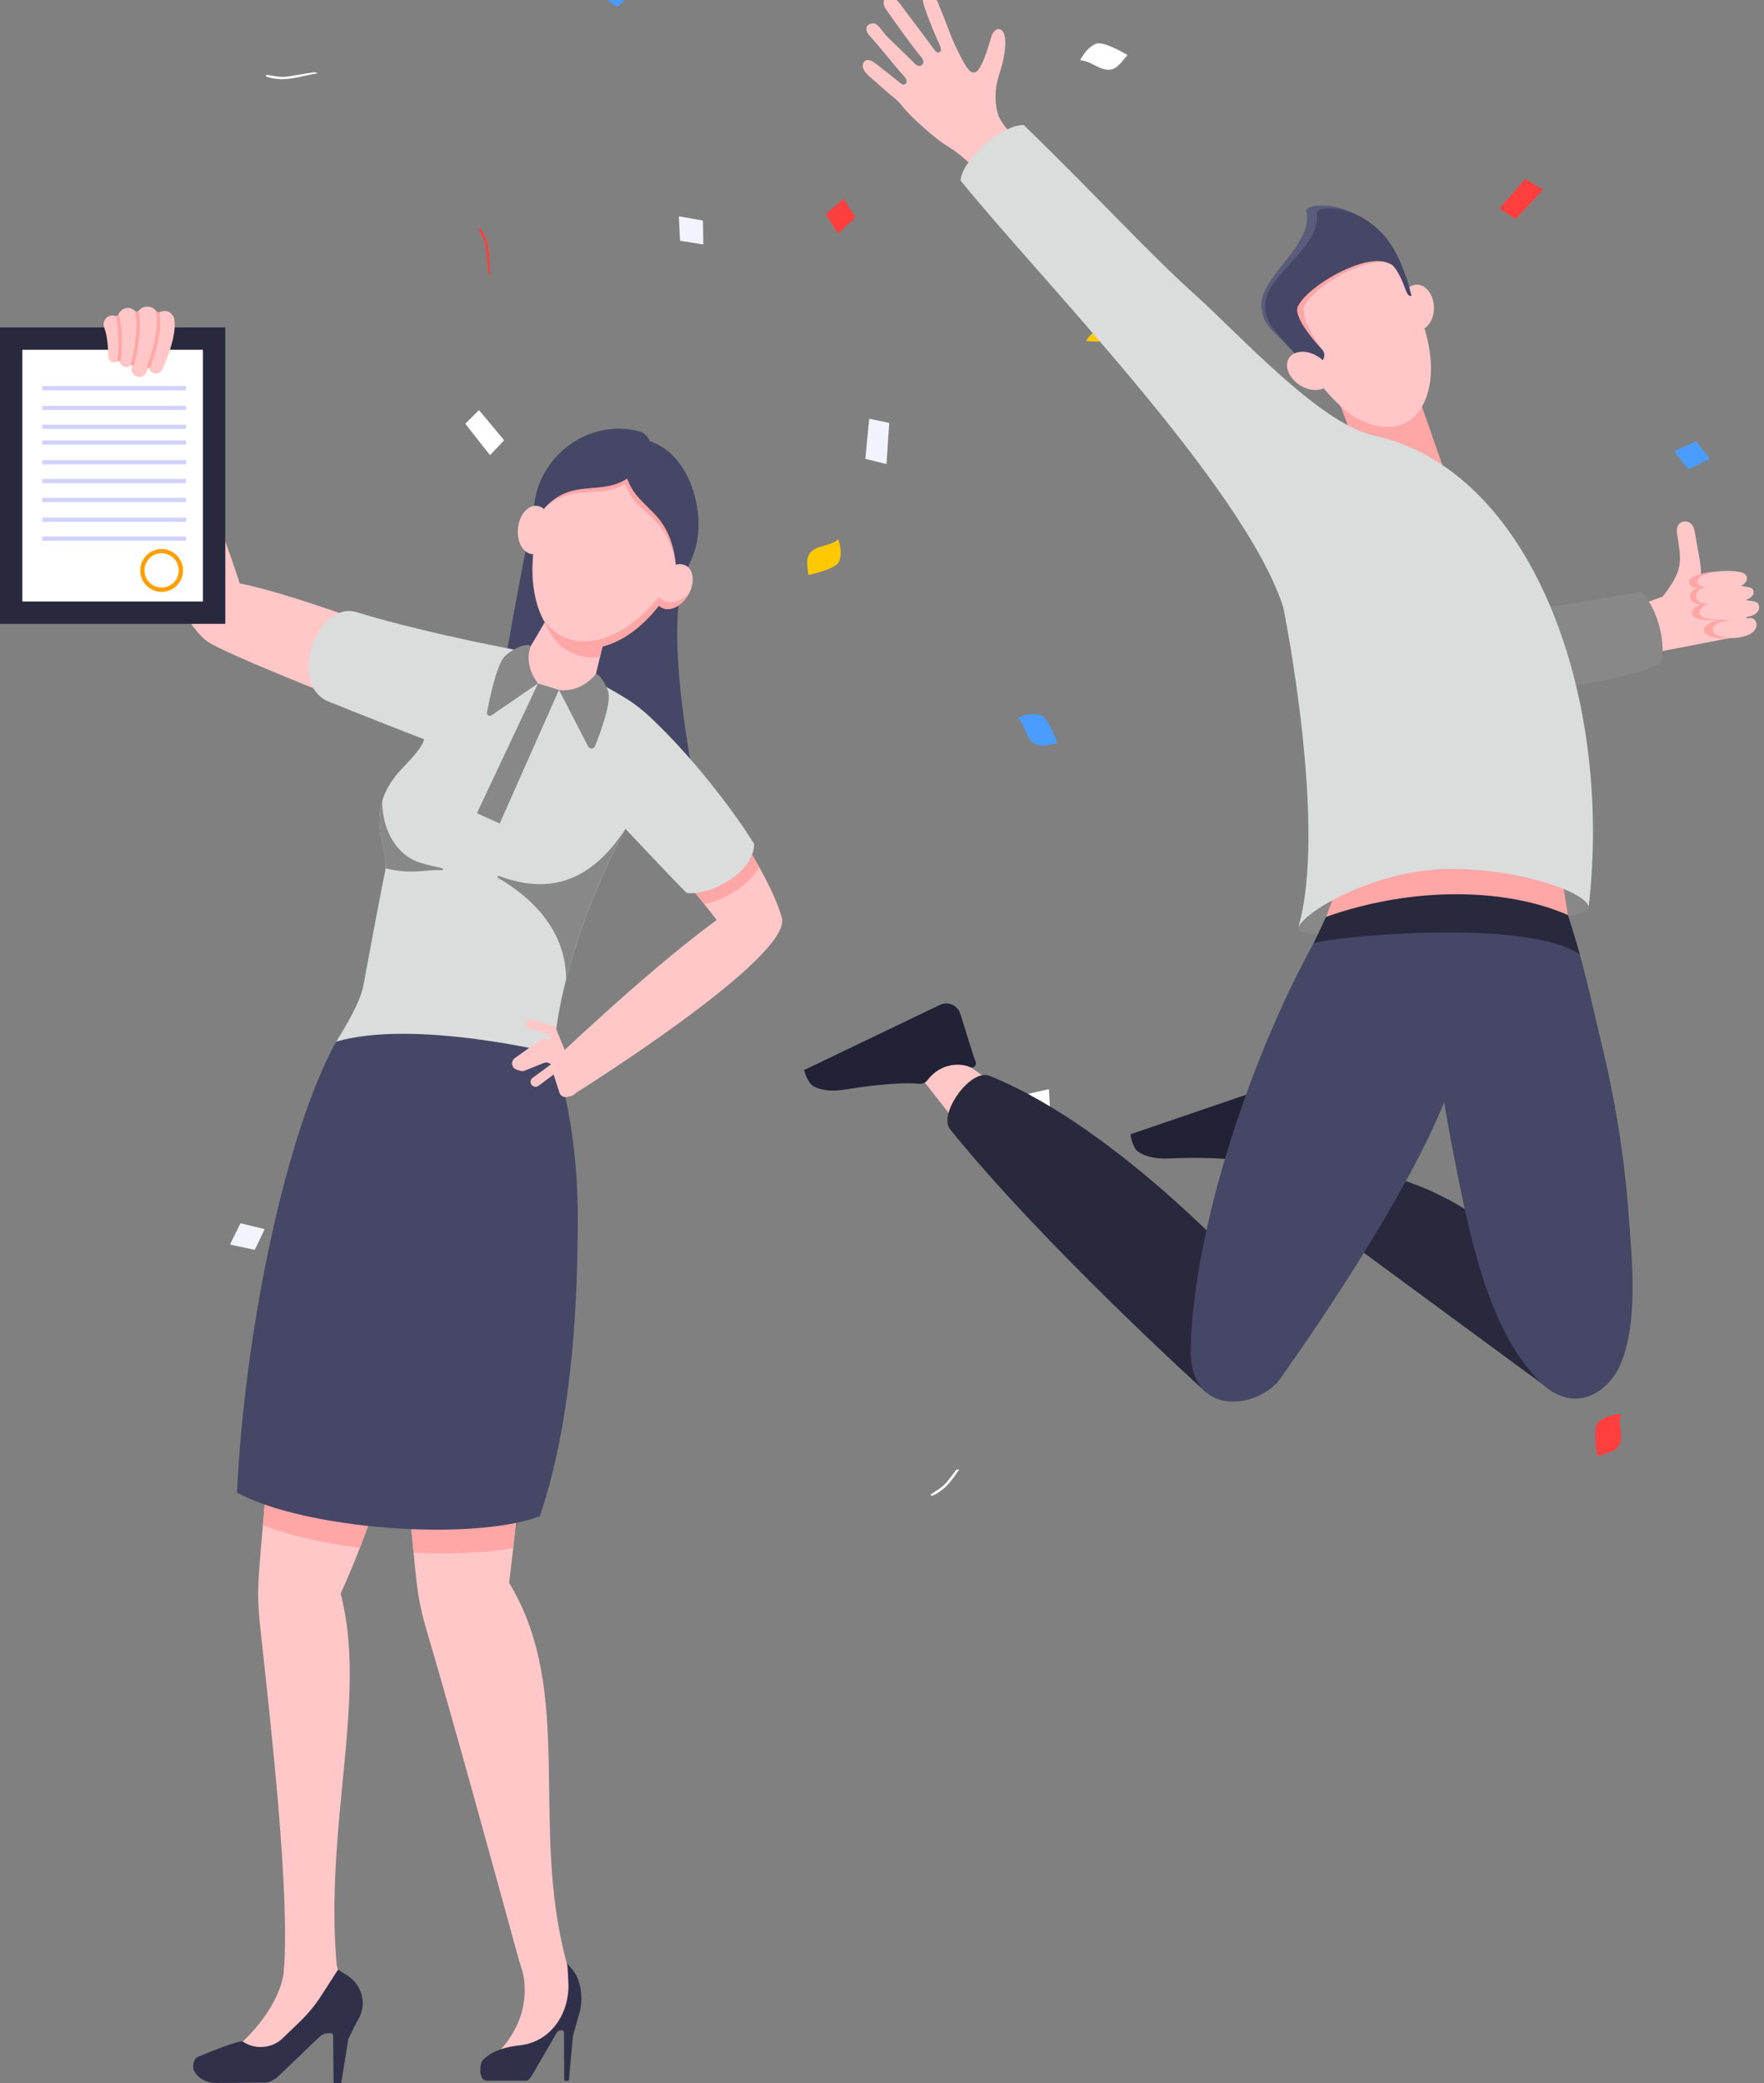 <?xml version="1.0" encoding="UTF-8"?>
<svg id="_圖層_1" data-name="圖層_1" xmlns="http://www.w3.org/2000/svg" xmlns:xlink="http://www.w3.org/1999/xlink" version="1.1" viewBox="0 0 363.14 428.67">
  <rect x="0" y="0" width="363.14" height="428.67" fill="#808080" stroke="none"/>
  <!-- Generator: Adobe Illustrator 29.6.1, SVG Export Plug-In . SVG Version: 2.1.1 Build 9)  -->
  <defs>
    <style>
      .st0 {
        fill: none;
      }

      .st1 {
        fill: #4a9dff;
      }

      .st3 {
        fill: #fec901;
      }

      .st4 {
        fill: #dbdcdc;
      }

      .st5 {
        fill: #ff3e3e;
      }

      .st6 {
        fill: #ff9f00;
      }

      .st7 {
        fill: #fff;
      }

      .st8 {
        fill: #212236;
      }

      .st9 {
        fill: #ffa6a6;
      }

      .st10 {
        fill: #464666;
      }

      .st11 {
        fill: #5b5b7c;
      }

      .st13 {
        fill: #ffc7c7;
      }

      .st14 {
        fill: #d2d2ff;
      }

      .st15 {
        fill: #29293d;
      }

      .st16 {
        fill: #30304a;
      }

      .st17 {
        fill: #f3f3ff;
      }

      .st18 {
        fill: #888;
      }
    </style>
    <linearGradient id="_未命名漸層_4" data-name="未命名漸層 4" x1="416.56" y1="84.14" x2="-484.97" y2="84.14" gradientUnits="userSpaceOnUse">
      <stop offset=".21" stop-color="#dbdcdc"/>
      <stop offset=".48" stop-color="#eeeeef"/>
      <stop offset=".49" stop-color="#ede8e4"/>
      <stop offset=".59" stop-color="#edb890"/>
      <stop offset=".68" stop-color="#ed9552"/>
      <stop offset=".74" stop-color="#ed802c"/>
      <stop offset=".77" stop-color="#ed781e"/>
    </linearGradient>
  </defs>
  <rect class="st0" x="-124.74" y="-63.3" width="1215.82" height="1267.05"/>
  <g>
    <g>
      <g>
        <g>
          <g>
            <g>
              <g>
                <path class="st7" d="M222.52,12.41c-.09,0-.14-.1-.1-.18.83-1.35,1.62-2.51,3.15-3.21,1.43-.65,5.64,1.77,6.42,2.23.06.04.08.12.03.18-.99,1.09-1.96,2.76-3.53,2.91-2.12.2-3.81-1.76-5.96-1.92Z"/>
                <path class="st7" d="M95.85,87.13l2.65-2.64c.05-.05.14-.05.19,0l5.02,6.03s.04.11,0,.15l-2.73,2.9c-.05.06-.14.05-.19,0l-4.95-6.3s-.03-.11,0-.16Z"/>
                <path class="st5" d="M100.8,56.58c-.08-.18-.15-.36-.23-.54,0-.02-.01-.04-.02-.06l-.48-4.65c-.09-.83-.3-1.64-.62-2.29,0,0-.66-1.36-.83-1.72-.02-.05-.03-.13,0-.17.35-.69,1.43,1.9,1.66,2.71.56,2.03.43,4.45.67,6.61.02.18-.08.25-.14.1Z"/>
                <path class="st1" d="M127.17,1.37l2.81-2.71c.05-.05.05-.14-.01-.19l-6.6-4.96c-.05-.04-.12-.03-.17,0l-3.09,2.79c-.06.05-.05.14.01.19l6.88,4.88c.05.04.12.03.17-.01Z"/>
              </g>
              <path class="st5" d="M333.66,291.11c.03-.09-.05-.17-.14-.16-1.68.25-3.15.54-4.44,1.69-1.2,1.08-.41,5.95-.25,6.85.01.08.09.12.17.1,1.48-.5,3.52-.76,4.28-2.17,1.02-1.9-.29-4.24.38-6.31Z"/>
            </g>
            <g>
              <g>
                <path class="st3" d="M149.44,196.6c0-.11-.15-.15-.22-.07-.67.84-1.84,2.91-3.77,3.54-2.01.66-2.77,1.9-3.17,2.44-.06.08,0,.18.1.19l1.75.08c3.03.13,5.52-2.28,5.37-5.2l-.05-.98Z"/>
                <path class="st5" d="M-3.35,100.21l4.7.82c.06.01.1.06.11.12l.08,4.69c0,.08-.07.14-.15.12l-4.54-.73c-.06,0-.1-.06-.11-.12l-.24-4.79c0-.08.07-.14.15-.13Z"/>
              </g>
              <path class="st7" d="M211.13,229.98l-.18-4.6c0-.06.04-.11.1-.13l4.73-1.09c.08-.02.15.04.16.11l.24,4.44c0,.06-.04.11-.09.13l-4.8,1.26c-.08.02-.16-.04-.16-.12Z"/>
              <path class="st1" d="M82.72,199.93l2.18-3.88s.02-.11-.03-.15l-3.59-2.88c-.06-.05-.15-.03-.19.03l-2.17,3.71s-.02.11.03.15l3.57,3.05c.06.05.15.04.19-.03Z"/>
            </g>
          </g>
          <g>
            <g>
              <g>
                <path class="st7" d="M193.41,306.35s-1.34.88-1.69,1.11c-.05.03-.1.1-.1.15-.07.8,2.33-.96,2.98-1.58,1.07-1.01,1.97-2.33,2.86-3.63h-.54l-1.7,2.21c-.54.7-1.18,1.31-1.82,1.73Z"/>
                <g>
                  <path class="st3" d="M172.45,111.09c.07-.06.18-.02.2.06.39,1.52.67,2.89.08,4.42-.55,1.43-5.31,2.54-6.2,2.74-.07.02-.15-.04-.15-.11-.08-1.45-.6-3.29.42-4.46,1.37-1.57,4-1.31,5.66-2.65Z"/>
                  <path class="st5" d="M172.41,47.96l-2.34-3.8s-.02-.11.02-.15l3.47-3.01c.06-.05.15-.04.19.03l2.31,3.63s.02.11-.02.15l-3.44,3.18c-.06.05-.15.04-.19-.03Z"/>
                  <path class="st1" d="M209.59,147.8c-.07-.06-.04-.17.05-.2,1.54-.51,2.92-.9,4.55-.48,1.52.39,3.11,4.87,3.4,5.71.02.07-.02.14-.1.15-1.49.21-3.34.88-4.64,0-1.75-1.17-1.72-3.72-3.25-5.19Z"/>
                </g>
              </g>
              <g>
                <g>
                  <path class="st3" d="M230.8,64.1c0-.11-.15-.15-.22-.07-.67.84-1.84,2.91-3.77,3.54-2.01.66-2.77,1.9-3.17,2.44-.06.08,0,.18.1.19l1.75.08c3.03.13,5.52-2.28,5.37-5.2l-.05-.98Z"/>
                  <path class="st17" d="M47.4,255.98l2.06-4.16c.03-.05.09-.08.15-.07l4.72,1.15c.08.02.12.1.09.17l-1.92,4.04c-.03.05-.09.08-.14.07l-4.85-1.03c-.08-.02-.12-.1-.09-.17Z"/>
                </g>
                <path class="st1" d="M344.71,92.98l2.81,3.49s.1.06.15.03l4.18-2.01c.07-.03.09-.12.04-.18l-2.65-3.41s-.1-.06-.15-.04l-4.33,1.92c-.07.03-.09.12-.05.18Z"/>
              </g>
            </g>
            <path class="st5" d="M311.95,45.02l-3.18-2.02c-.06-.04-.07-.12-.03-.18l5.19-5.9s.11-.06.16-.02l3.47,2.04c.07.04.08.13.03.18l-5.48,5.87s-.11.05-.16.02Z"/>
          </g>
        </g>
        <path class="st7" d="M65.25,14.95c-.21-.02-.42-.05-.63-.07-.02,0-.05,0-.07,0l-4.97.82c-.89.15-1.79.16-2.56.03,0,0-1.6-.26-2.02-.33-.06,0-.14,0-.18.04-.62.53,2.37.86,3.28.86,2.27-.01,4.76-.81,7.07-1.18.19-.03.24-.15.07-.17Z"/>
      </g>
      <g>
        <path class="st17" d="M182.96,87.01l-3.88-.82c-.08-.02-.15.04-.16.11l-.77,8.03c0,.06.04.12.1.13l4.1,1c.08.02.16-.03.16-.11l.54-8.22c0-.06-.04-.12-.1-.13Z"/>
        <path class="st17" d="M139.9,44.54l4.7.82c.06.01.1.06.11.12l.08,4.69c0,.08-.07.14-.15.12l-4.54-.73c-.06,0-.1-.06-.11-.12l-.24-4.79c0-.08.07-.14.15-.13Z"/>
      </g>
    </g>
    <g>
      <path class="st13" d="M205.83,14.86c-.8,2.39-1.15,4.94-.68,7.41.13.71.31,1.36.53,1.83.62,1.34,1.57,2.39,2.49,3.52.93,1.12,1.85,2.24,2.82,3.32.5.56,6.23,6.44,6.28,6.38-1.97,2.42-4.81,6.05-7.36,7.87-.07.05-6.9-8.08-7.57-8.8-2.31-2.51-4.71-4.78-7.65-6.53-1.91-1.14-7.44-5.98-8.85-7.91-.77-1.05-1.7-1.75-2.69-2.57-1.17-.97-3-2.68-4.16-3.64-.48-.4-.97-.94-1.23-1.5-.26-.57-.2-1.33.3-1.7.71-.53,1.71.15,2.41.7,1.82,1.42,3.13,2.42,4.91,3.89.27.22.64.4.97.17.15-.1.24-.27.27-.44.07-.4-.15-.77-.41-1.05-2.09-2.3-4.93-5.98-7.03-8.27-.49-.54-1.01-1.23-.78-1.92.22-.66,1.07-.93,1.75-.74.67.18,1.9,2.09,2.4,2.58,1.18,1.14,2.35,2.29,3.53,3.43.57.56,1.15,1.12,1.72,1.67.42.4.86,1.06,1.51,1.01.33-.03.63-.26.73-.58.15-.44-.09-.85-.36-1.18-2.23-2.7-5.05-6.75-7.09-9.6-.47-.65-.95-1.49-.56-2.19.34-.62,1.24-.74,1.88-.45.65.29,1.1.88,1.53,1.45,2.07,2.75,4.99,6.59,7.02,9.37.1.13.22.25.37.33.56.29.89-.14.87-.53-.02-.6-.45-1.38-.69-1.92-.34-.75-.67-1.5-.98-2.26-.63-1.52-1.21-3.06-1.73-4.62-.29-.86-.63-1.99.1-2.51.52-.37,1.29-.2,1.78.23.48.43.74,1.04.99,1.64.86,2.09,1.69,4.19,2.48,6.3.53,1.4,1.16,2.75,1.85,4.08.59,1.14,1.16,2.39,2.02,3.34.63.69,1.39.57,1.91-.15,1.25-1.71,2.05-4.88,2.69-6.9.24-.75.9-1.51,1.47-1.45,2.27.25,1.23,5.99.25,8.91Z"/>
      <g>
        <g>
          <path class="st18" d="M327.04,186.65c.26,2.83-15.1,2.33-30.23,3.72-15.14,1.39-29.86,3.26-29.53.44.22-1.84,15.91-14.19,31.05-15.57,15.14-1.39,28.46,8.59,28.72,11.42Z"/>
          <g>
            <path class="st8" d="M234.35,237.05c2.07,1.3,4.31,1.42,6.45,1.34,2.86-.11,10.71-.35,15.1.62.63.14,1.3-.04,1.75-.5,3.41-3.51,7.55-2.6,9.02-1.68.67.42,1.45-.1,1.33-.91-.03-.23-.09-.45-.16-.68-.11-.34-1.13-5.82-1.82-9.55-.33-1.81-2.2-2.91-3.95-2.31l-29.36,10.04s.39,2.83,1.65,3.62Z"/>
            <path class="st15" d="M276.98,240.34c29.14,2.97,44.7,27.42,44.7,27.42l-1.75,18.84-47.78-35.13s.7-11.55,4.83-11.13Z"/>
            <path class="st10" d="M292.69,186.36c1.35,17.28,3.23,34.58,6.63,51.59,2.94,14.7,6.65,35.59,17.88,46.59,1.9,1.86,4.41,3.25,7.08,3.27,4.11.03,7.67-3.23,9.29-7.01,3.79-8.87,2.37-21.86,1.67-31.26-.89-12.04-2.89-24.02-5.78-35.74-2.49-10.11-7.6-37.24-16.83-41.7-7.17-3.47-20.56,6.29-19.94,14.27Z"/>
            <path class="st13" d="M211.06,227.52l-16.65-11.72-6.27,4.12,14.59,18.57c3.65,1.71,8.2,5.9,11.67,7.11l7.37,5.17c3.97,1.38,7.18-3.43,4.38-6.56l-15.09-16.68Z"/>
            <path class="st15" d="M195.61,232.41c-2.61-3.04,4.25-12.82,8.22-10.97,26.82,10.85,54.45,41.87,54.45,41.87l-10.13,23.09s-33.24-30.04-52.54-53.98Z"/>
            <path class="st8" d="M167.59,223.61c2.21,1.05,4.44.91,6.56.57,2.83-.45,10.6-1.61,15.06-1.15.65.07,1.29-.19,1.68-.71,2.98-3.89,7.19-3.47,8.76-2.73.72.34,1.43-.27,1.21-1.05-.06-.22-.14-.44-.24-.65-.15-.32-1.81-5.64-2.93-9.27-.55-1.76-2.53-2.63-4.19-1.83l-27.98,13.42s.72,2.76,2.06,3.4Z"/>
            <path class="st10" d="M276.11,184.61c-16.6,25.34-30.59,67.18-31,93.24-.21,12.93,12.38,12.61,17.96,6.51,0,0,23.43-32.32,33.32-55.37,4.15-9.67,15.69-36.47,10.23-45.47-4.24-7-26.03-5.74-30.51,1.1Z"/>
            <path class="st15" d="M325.23,196.44c-10.5-7.57-51.57-3.74-54.83-2.28,1.13-2.23,2.78-6.23,4.01-8.1,2.71-4.14,13.47-7.84,21.13-7.3,4.22-5.29,13.43-9.16,18.39-6.76,5.01,2.42,8.48,15,11.31,24.45Z"/>
            <path class="st9" d="M272.98,188.68c3.41-8.73,7.75-21.73,7.75-21.73l39.2,4.95s1.68,8.92,2.83,16.4c-12.71-5.57-31.84-5.97-49.78.38Z"/>
          </g>
        </g>
        <g>
          <g>
            <path class="st9" d="M298.81,101.09l-7.68-21.97-10.7-.71-5.29,3.03s5.42,13.33,5.87,18.91c.35,4.39,17.8.74,17.8.74Z"/>
            <g>
              <path class="st11" d="M268.92,43.48c-.32-1.35,5.34-2.07,10.25.68,4.94,2.77,7.01,6.48,9.28,11.67l1.14,3.22c-.49.39-1.03-.48-1.28-1.05-.85-1.94-1.67-3.5-2.85-4.74-.39-.41-1.54-.72-2.19-.8-5.06-.62-15.07,6.14-16.85,10.37-.14.34-.17.71-.09,1.06.54,2.45,3.82,5.78,5.66,7.49.68.64.73,1.7.11,2.4l-2.12,2.38-8.42-8.5c-1.94-2.1-2.43-5.16-1.23-7.75,2.37-5.16,9.94-10.73,8.6-16.43Z"/>
              <ellipse class="st13" cx="291.72" cy="63.32" rx="3.47" ry="4.72" transform="translate(-1.56 7.69) rotate(-1.51)"/>
              <path class="st13" d="M288.39,56.28c-5.65-10.28-19.14-3.08-22.17,5.07-2.71,7.31,4.36,17.2,9.68,22.17,5.8,5.42,14.53,6.71,17.67-1.64,2.99-7.96-1.2-18.35-5.18-25.6Z"/>
              <path class="st9" d="M266.63,60.48c-1.76,4.65,1.34,8.99,3.88,11.57.48.48,2.06.42,1.66-.12-2.71-3.72-3.58-5.91-3.83-7.89-.05-.37.02-.75.19-1.08,2.19-4.22,12.27-9.91,17.36-9.02.66.11,1.09.45,1.34,1.06,1.7,4.07,2.69,2.84,1.44.55-5.61-10.32-18.93-3.29-22.05,4.95Z"/>
              <path class="st10" d="M271.04,43.88c-.22-1.37,5.47-1.7,10.17,1.38,4.74,3.1,6.55,6.95,8.46,12.28l.91,3.29c-.51.35-.99-.55-1.2-1.14-.72-2-1.43-3.61-2.52-4.92-.36-.44-1.48-.82-2.13-.95-5.01-.97-15.46,5.09-17.52,9.18-.16.33-.22.69-.17,1.06.37,2.48,3.41,6.03,5.13,7.86.64.68.61,1.75-.05,2.4l-2.28,2.23-7.82-9.06c-1.79-2.22-2.07-5.31-.7-7.82,2.72-4.98,10.65-10.02,9.71-15.8Z"/>
              <ellipse class="st13" cx="269.47" cy="76.33" rx="3.48" ry="4.87" transform="translate(59.71 261.92) rotate(-57.32)"/>
            </g>
          </g>
          <g>
            <path class="st13" d="M348.86,124.27c2.29-6.06,1.08-8.19.07-14.58-.21-1.31-.7-2.43-2.14-2.37-1.21.05-1.77,1.15-1.56,2.46.95,6.04,1.35,7.39-3.07,13.18-.81,1.06,2.62,2.86,3.79,3.13,1.42.33,2.92-1.82,2.92-1.82Z"/>
            <polygon class="st13" points="332.79 126.18 356.93 117.51 360.33 130.48 334.96 135.39 332.79 126.18"/>
            <path class="st9" d="M360.26,126.03c.46-.59.42-1.62-.25-1.95v-.06c-.67-.16-1.35-.29-2.04-.37.15-.06.31-.13.46-.2.46-.21.93-.48,1.18-.93.25-.44.18-1.1-.27-1.35,0,0-.2-.11-.29-.16-.74-.16-1.49-.28-2.25-.37.21-.11.41-.24.59-.41.37-.35.61-.89.47-1.38-.21-.7-1.04-.97-1.76-1.07-2.31-.35-4.7-.14-6.92.62-.13.04-.26.09-.39.15-.59.27-1.13.71-1.08,1.33.06.76.95,1.07,1.74,1.16-.27.09-.53.2-.76.36-.5.34-.87.94-.77,1.54.04.28.18.52.37.73.17.18.38.33.61.43.4.19.85.25,1.3.29-.03,0-.06.02-.08.03-.49.16-.98.36-1.35.72-.37.36-.57.93-.37,1.41.25.59.98.79,1.62.89,1.32.2,2.66.27,3.99.22-.53.12-1.06.26-1.58.43-.76.25-1.63.73-1.63,1.52,0,.82.91,1.31,1.7,1.5.01,0,.03,0,.04,0,1.65.39,3.4.32,5.01-.2.61-.2,1.22-.47,1.67-.93.45-.46.72-1.13.57-1.76-.16-.65-.87-1.17-1.52-.95-.33-.01-.65-.01-.98,0,.34-.07.68-.14,1.02-.23.73-.18,1.5-.43,1.96-1.03Z"/>
            <path class="st13" d="M354.32,131.06c1.65.39,3.4.32,5.01-.2.61-.2,1.22-.47,1.67-.93.45-.46.72-1.13.57-1.76-.16-.65-.87-1.17-1.52-.95-1.97-.09-3.96.19-5.83.8-.76.25-1.63.73-1.63,1.52,0,.82.91,1.31,1.7,1.5.01,0,.03,0,.04,0Z"/>
            <path class="st13" d="M361.57,123.88c-3.25-.79-6.71-.65-9.88.41-.49.16-.98.36-1.35.72-.37.36-.57.93-.37,1.41.25.59.98.79,1.62.89,2.75.42,5.59.28,8.29-.39.73-.18,1.5-.43,1.96-1.03.46-.59.42-1.62-.25-1.95v-.06Z"/>
            <path class="st13" d="M349.55,123.57c.17.18.38.33.61.43.48.22,1.02.27,1.55.32,2.7.21,5.51.15,7.97-.97.46-.21.93-.48,1.18-.93.25-.44.18-1.1-.27-1.35,0,0-.2-.11-.29-.16-2.83-.61-5.79-.68-8.65-.19-.6.1-1.21.24-1.71.58-.5.34-.87.94-.77,1.54.04.28.18.52.37.73Z"/>
            <path class="st13" d="M350.51,118.41c-.59.27-1.13.71-1.08,1.33.07.83,1.13,1.13,1.96,1.18,2.24.14,4.5.07,6.73-.23.36-.15.71-.33.99-.6.37-.35.61-.89.47-1.38-.21-.7-1.04-.97-1.76-1.07-2.31-.35-4.7-.14-6.92.62-.13.04-.26.09-.39.15Z"/>
            <path class="st18" d="M318.47,124.9s12.03-1.68,19.15-3.11c3.22,2.08,5.95,11.54,3.98,14.83-5.7,3.13-21.59,5.06-21.59,5.06l-1.54-16.78Z"/>
          </g>
          <g>
            <path class="st4" d="M197.74,37.16c.29-4.32,8.69-11.58,13.02-11.43,15.38,14.95,25.98,26.62,35.28,34.94,8.66,7.75,25.69,26.54,36.66,28.92,6.52,1.41-.59,25.45-.59,25.45,0,0-16.34,14.93-17.9,10.04-7.95-24.95-50.86-68.53-66.46-87.93Z"/>
            <path class="st4" d="M282.69,89.6c-9.79-2.08-18.49,35.5-18.49,35.5,0,0,9.15,45.03,3.08,65.71,1.68-3.71,16.76-11.97,31.05-12,15.2-.04,28.45,5.02,28.71,7.84,5.11-43.82-11.95-90.17-44.35-97.05Z"/>
          </g>
        </g>
      </g>
    </g>
    <g>
      <g>
        <path class="st10" d="M137.94,147.46c-4.6,2.14-9.5,3.62-14.48,4.47-7.31,1.25-14.79,1.19-22.14.19,2.74-16.97,5.82-33.88,9.22-50.72,4.96-1.33,9.62-3.83,13.53-7.25,2.41,3.63,4,7.86,5.42,12.04,4.54,13.31,7.95,27.18,8.44,41.27Z"/>
        <path class="st10" d="M143.32,166.08c-6.63-.03-13.25-.76-19.72-2.2.95-1.81,2.16-3.5,3.22-5.26,1.51-2.52,2.76-5.42,2.29-8.32-.51-3.17-2.91-5.64-4.51-8.43-3.76-6.57-2.91-14.7-1.95-22.21.21-1.64.51-3.44,1.8-4.47,1.16-.93,2.78-.95,4.27-.92,4.48.08,8.96.15,13.44.23-7.33,14.2,2.5,51.6,1.16,51.59Z"/>
        <ellipse class="st10" cx="126.72" cy="108.07" rx="17.06" ry="17.55"/>
        <path class="st13" d="M141.36,156.64l-5.78-.94s-10.33-.85-10.13,1.32c.66,7.1,16,24.31,22.09,32.3-14.76,10.77-34.66,29.94-34.66,29.94l2.34,4.06,2.45,2.15s45.61-28.4,43.28-36.63c-3.43-12.07-19.59-32.2-19.59-32.2Z"/>
        <g>
          <path class="st13" d="M116.68,404.01c-7.79-28.57,1.83-55.74-11.87-78.28,3.75-30.53,4.54-53.71.38-69.9-1.63-6.36-10.5-24.4-10.5-24.4,0,0-13.21,4.85-13.53,9.68-1.36,20.67,1.84,56.31,4.2,80.61.62,6.36.95,8.7,2.76,14.78,4.8,16.16,16.18,57.6,18.52,66.18.21.78.46,1.55.71,2.31.78,2.31,2.16,9.8-4.47,16.99-.02,1.64-1.09,4.76-1.09,4.76l11.87-7.46,5.05-10.23-2.05-5.02Z"/>
          <path class="st16" d="M99.14,427.42c.18.46.63.76,1.12.76h8.05c.21,0,.41-.09.56-.24.27-.29.52-.66.74-1.02l4.86-8.37c.29-.48.62-.75,1.03-.75h.28c.18,0,.32.23.32.52l.05,9.66c0,.13.11.23.24.23h.51c.12,0,.22-.09.23-.21l.8-8.87.67-2.53.62-2.09c.98-3.28.35-7.25-1.46-9.3,0,0-1.01-1.15-1.05-1.19.16.33.33,4.64.32,4.98-.08,2.1-.57,4.2-1.57,6.06-1.78,3.32-4.78,5.45-8.49,5.84-2.57.27-5.61,1.01-7.54,3.01-.55.57-.71,2.34-.41,3.14.04.12.09.24.14.36Z"/>
        </g>
        <g>
          <g>
            <circle class="st13" cx="63.93" cy="405.3" r="5.46"/>
            <path class="st13" d="M70.13,327.92c12.18-26.83,15.93-52.14,14.75-68.82-.46-6.55-5.95-25.89-5.95-25.89,0,0-13.86,2.4-15.04,7.09-5.05,20.09-8.29,55.72-10.32,80.05-.53,6.36-.62,8.73.06,15.03,2.04,18.74,6.05,54.09,4.83,69.91-.12,1.53,5.46,2.78,5.46,2.78,0,0,5.61-1.25,5.46-2.78-2.76-29.77,6.39-55.77.74-77.38Z"/>
          </g>
          <path class="st13" d="M50,420.1c8.46-8.13,8.46-14.8,8.46-14.8l4.6-16.15,6.53,16.15.63,6.86-9.93,7.94-9.41,6.52s-1.21-4.9-.9-6.52Z"/>
        </g>
        <path class="st9" d="M105.64,318.59c3.01-27.03,3.37-47.85-.45-62.76-1.63-6.36-10.5-24.4-10.5-24.4,0,0-13.21,4.85-13.53,9.68-1.32,20.06,1.65,54.19,3.99,78.4,7.45.35,14.68.07,20.49-.91Z"/>
        <path class="st9" d="M78.93,233.21s-13.86,2.4-15.04,7.09c-4.62,18.38-7.73,49.74-9.78,73.58,5.43,2.1,12.5,3.68,19.97,4.64,9.04-23.27,11.84-44.71,10.8-59.43-.46-6.55-5.95-25.89-5.95-25.89Z"/>
        <g>
          <circle class="st13" cx="91.18" cy="143.53" r="8.61" transform="translate(-48.17 46.07) rotate(-22.61)"/>
          <path class="st13" d="M48.92,119.96c-.19-.04.68.86.62.68-4.5-14.21-14.08-37.18-15.1-40.66-.03-.14-1.55-2.63-2.92-3-1.9-.51-3.93.45-4.75,2.23-.36.78-.45,1.61-.32,2.39,0,0,.5,7.36.91,11.02.81,7.38,4.15,14.76,5.9,21.98,1.35,5.6,4.5,12.99,8.93,17.04,2.9,2.65,35.87,15.3,42.93,18.27,1.55.65,3.11,1.31,4.66,1.96l2.9-8.3,1.3-8.39s-31.67-12.76-45.07-15.2Z"/>
        </g>
        <polygon class="st13" points="114.74 123.66 102.16 145.03 119.43 152.33 125.26 127.86 114.74 123.66"/>
        <path class="st9" d="M141.36,156.64l-5.78-.94s-10.33-.85-10.13,1.32c.58,6.24,12.49,20.29,19.51,29.02,4.31-.85,9.25-3.84,11.34-7.58-5.99-10.68-14.94-21.82-14.94-21.82Z"/>
        <path class="st4" d="M73.49,125.99c-8.29-2.57-14.23,14.9-5.95,18.33,4.97,2.06,19.76,7.82,19.76,7.82-.39,2.11-4.51,5.83-5.61,7.22-1.32,1.66-2.45,3.5-3.03,5.56-.68,2.4-.59,4.91-.21,7.35.43,2.74,1.42,4.59.74,7.5-.49,2.08-4.14,21.62-4.39,23.07-.6,3.35-3.78,8.63-5.58,11.51-1.53,2.46,2.18,3.52,1.32,5.03-2.96,5.19-1,20.34-1,20.34,0,0,46.22,3.21,46.25,3.21-.15,0-1.01-8.15-1.14-8.93-.66-4.32-.94-8.7-.85-13.06.16-24.12,14.96-50.37,14.96-50.37,0,0,11.16,11.85,12.5,13.09.07.07.16.11.26.12,5.17.46,13.59-4.4,13.73-9.98,0-.09-.02-.18-.07-.25-5.53-8.81-13.3-17.94-18.05-22.75-5.59-5.66-6.67-6.28-13.61-10.17-1.3-.73-3.48,1.68-3.48,1.68l-4.17-.08-5.11-1.6s-3.28-1.38-3.28-6.63c-7.69-1.45-22.82-4.55-34-8.01Z"/>
        <g>
          <path class="st18" d="M122.69,138.66c-3.3,4.14-7.62,3.32-7.62,3.32l6.01,11.64c.3.59,1.16.55,1.41-.07,1.11-2.79,3.25-8.58,2.77-11-.22-1.09-1.5-3.59-2.57-3.89Z"/>
          <path class="st18" d="M110.76,140.63s-3.1-3.6-1.48-7.7c-1.26-.8-4.58,1.15-5.53,2.31-1.57,1.89-2.95,8.46-3.5,11.37-.1.52.48.9.92.6l9.6-6.57Z"/>
          <polygon class="st18" points="115.07 141.98 102.87 169.48 98.18 167.34 110.76 140.63 115.07 141.98"/>
        </g>
        <path class="st10" d="M111.1,312.04c-14.01,5.19-48.27,2.72-62.31-4.88,1.61-33.81,10.13-74.24,20.42-92.81,16.17-4.69,44.76,2.38,44.76,2.38,0,0,4.97,13.56,4.97,33.57,0,15.07-.71,40.93-7.83,61.74Z"/>
        <g>
          <path class="st13" d="M118.46,221.66l-2.35-5.05c-.1-.21-.25-.39-.43-.52l-2.89-2.09c-.47-.34-1.1-.34-1.57,0l-5.24,3.74c-.24.17-.42.42-.51.71h0c-.21.71.19,1.46.9,1.68l.76.23c.29.09.61.07.89-.04l3.93-1.58c.81-.33,1.71.19,1.84,1.06l.18,1.26c.01.08.03.15.05.22l1.15,3.56c.22.68.93,1.07,1.62.89l.89-.23c.62-.16,1.04-.73,1.01-1.37l-.1-1.94c0-.17-.05-.34-.12-.5Z"/>
          <path class="st13" d="M109.94,223.6c.29.09.62.04.89-.15l5.86-4.32c.37-.27.51-.76.33-1.19l-2.6-6.34c-.11-.28-.35-.49-.64-.58l-4.23-1.27c-.53-.16-1.09.14-1.25.67s.14,1.09.67,1.25l3.77,1.13,2.12,5.17-5.23,3.85c-.45.33-.54.96-.21,1.4.13.18.32.31.52.37Z"/>
        </g>
        <path class="st18" d="M90.97,179.07c.24.01.29-.33.06-.39-3.27-.87-6.11-1-8.76-3.83-2.48-2.65-3.59-6.4-3.59-10.02,0,.03-.02.06-.03.1-.09.31-.16.63-.23.94-.16,1.04-.25,2.09-.27,3.14.01,1.1.13,2.19.3,3.27.37,2.38,1.18,4.09.92,6.42,5.76,1.35,7.8.19,11.6.37Z"/>
        <path class="st18" d="M102.71,180.26c-.23-.09-.42.26-.21.38,9.3,5.42,14.05,12.73,14.03,20.9h0c4.32-16.95,12.22-30.96,12.22-30.96-7.56,11.61-16.45,13.27-26.04,9.68Z"/>
        <path class="st9" d="M114.74,123.66l-2.61,4.43c1.28,3.06,3.33,5.42,6.21,6.54,1.67.65,3.42.8,5.18.54l1.74-7.31-10.52-4.2Z"/>
        <path class="st13" d="M140.3,115.98c-4.24,10.89-14.52,20.02-22.86,16.78-8.34-3.25-9.75-16.93-5.51-27.82,4.24-10.89,11.93-13.08,20.27-9.84,8.34,3.25,12.34,9.99,8.1,20.88Z"/>
        <path class="st9" d="M132.56,95.01c-8.22-3.27-15.84-1.22-20.19,9.31,1.29-1.15,2.82-2.02,4.49-2.47,3.3-.89,6.91-.26,10.11-1.44,2.53-.93,4.55-2.92,5.98-5.23-.13-.05-.26-.11-.4-.16Z"/>
        <path class="st9" d="M132.2,95.1c-1.51-.59-2.99-.99-4.44-1.21-.04,2.98.61,6.02,2.33,8.44,1.55,2.17,3.84,3.69,5.55,5.74,2.33,2.78,3.45,6.4,3.74,10.04.33-.7.64-1.42.92-2.14,4.24-10.89.24-17.63-8.1-20.88Z"/>
        <path class="st10" d="M131.55,88.75c1.99.51,2.97,2.75,2.02,4.57h0c-1.37,2.62-3.46,4.98-6.21,6.09-3.17,1.27-6.8.75-10.07,1.74-2.98.9-5.49,3.14-6.87,5.92-.27-.05-.24-.05-.51-.1-.68-9.71,6.95-18.1,16.38-18.72,1.81-.12,3.58.06,5.25.49Z"/>
        <path class="st10" d="M139.2,118.51c.05-4.11-.91-8.36-3.46-11.6-1.65-2.09-3.89-3.69-5.37-5.9-1.74-2.62-2.26-5.9-2.04-9.03.03-.39.06-.77.11-1.15.03-.22.21-.4.43-.43,9.46-1.22,14.91,8.56,14.91,17.51,0,4.13-1.39,7.92-3.7,10.92-.29.38-.89.17-.88-.31,0,0,0,0,0-.01Z"/>
        <ellipse class="st13" cx="138.71" cy="120.71" rx="4.99" ry="3.42" transform="translate(-36.16 177.57) rotate(-59.04)"/>
        <path class="st9" d="M135.65,122.85c-5.6,6.91-13.48,11.15-19.68,8.2-1.87-.89-3.33-2.31-4.41-4.11,1.29,2.7,3.24,4.78,5.88,5.81,6.35,2.47,13.96-2.02,19.03-9.21-.24-.14-.61-.52-.82-.69Z"/>
        <path class="st9" d="M136.47,123.54c-.13-.08-.25-.17-.36-.27-.25.35-.21.96-.53,1.24.16.19.35.35.57.48,1.62.97,4.08-.15,5.5-2.51.14-.24.27-.48.38-.72-1.44,2.07-4.03,2.7-5.55,1.79Z"/>
        <ellipse class="st13" cx="110.03" cy="109.06" rx="4.99" ry="3.42" transform="translate(-9.49 207.63) rotate(-84.26)"/>
      </g>
      <path class="st16" d="M72.84,417.26l-1.14,2.4-1.46,9.02h-1.57l-.09-9.78c0-.28-.25-.5-.55-.5h-.47c-.69.01-1.26.27-1.76.72l-8.29,7.94c-.78.71-1.81,1.49-2.9,1.5l-10.11.09c-1.39.01-2.74-.48-3.72-1.4-.24-.22-.52-.61-.78-1-.5-.77-.18-2.62.71-2.98,2.84-1.17,8.58-3.47,9.28-3.15h0c2.5,1.72,5.99,1.44,8.16-.64l3.49-3.36c1.84-1.77,3.45-3.75,4.78-5.88l3.17-4.92,1.82,1.15c3.09,1.94,4.15,5.72,2.49,8.82l-1.06,1.98Z"/>
      <g>
        <rect class="st7" x="2.3" y="69.69" width="41.77" height="56.4"/>
        <path class="st15" d="M46.38,128.38H0v-61h46.38v61ZM4.6,123.78h37.17v-51.8H4.6v51.8Z"/>
      </g>
      <g>
        <path class="st13" d="M31.82,66.66c.02.12.05.24.08.37.02.14.03.29.05.44.01.07.02.15.02.23v.24c0,.08.01.16.01.25v.26c-.02.68-.11,1.41-.22,2.14-.11.73-.26,1.47-.44,2.21-.09.37-.18.74-.28,1.11-.1.36-.2.75-.31,1.08v.04c-.24.76.19,1.57.95,1.79.7.21,1.43-.14,1.73-.79.18-.4.34-.77.5-1.15.16-.38.31-.76.46-1.15.3-.77.57-1.56.81-2.37.24-.81.46-1.64.6-2.53l.06-.33c.02-.11.03-.23.04-.35l.04-.35c.01-.11.02-.23.03-.36,0-.25.02-.49.02-.75-.02-.27-.04-.54-.06-.81-.1-1.15-1.12-1.99-2.26-1.87-1.15.11-1.99,1.13-1.89,2.28,0,.07.02.14.03.21l.03.17Z"/>
        <path class="st13" d="M28.08,66.08c.03.14.06.28.1.42.03.16.04.33.07.5l.02.13v.14s.02.28.02.28v.28s0,.29,0,.29c0,.77-.07,1.59-.18,2.42-.1.83-.24,1.66-.41,2.5-.08.42-.17.84-.27,1.25-.09.41-.2.84-.3,1.23v.04c-.24.86.28,1.74,1.14,1.96.79.2,1.6-.22,1.9-.95.19-.46.35-.87.51-1.31.16-.43.32-.87.47-1.3.3-.87.58-1.76.82-2.67.24-.91.46-1.84.6-2.84l.05-.37.04-.39.03-.39.02-.19v-.2c0-.28.02-.54.01-.83-.02-.3-.05-.59-.08-.89-.12-1.28-1.26-2.21-2.55-2.08-1.28.13-2.22,1.28-2.09,2.57,0,.08.02.17.04.25l.04.18Z"/>
        <path class="st13" d="M24.37,66.26c.17.45.3,1.03.38,1.64.08.61.11,1.27.12,1.93,0,.66-.02,1.34-.07,2.02-.02.34-.05.68-.09,1.02-.03.33-.08.69-.12,1v.05c-.11.79.44,1.51,1.23,1.61.71.09,1.38-.36,1.58-1.03.12-.39.21-.74.3-1.11.09-.36.18-.73.26-1.1.16-.73.31-1.48.41-2.24.1-.76.19-1.53.21-2.35.01-.81-.01-1.66-.2-2.59v-.07c-.24-1.13-1.34-1.85-2.47-1.62-1.13.24-1.86,1.35-1.63,2.48.02.11.06.23.1.33Z"/>
        <path class="st13" d="M21.45,67.36c.15.41.29.86.39,1.34.1.48.19.97.25,1.48.06.51.11,1.02.14,1.54.02.26.03.52.03.78,0,.26.01.53.01.76v.06c0,.69.56,1.25,1.25,1.24.62,0,1.13-.46,1.23-1.04.05-.31.1-.58.14-.87.04-.29.08-.57.11-.86.06-.57.11-1.15.14-1.73.02-.59.03-1.18,0-1.78-.03-.61-.1-1.23-.22-1.88v-.02c-.19-.98-1.14-1.62-2.12-1.43-.98.19-1.63,1.15-1.44,2.13.02.1.05.21.08.3Z"/>
        <path class="st9" d="M30.91,75.62s.04-.06.05-.09c.11-.29,2.75-7.27,1.86-11.14-.04-.19-.23-.3-.42-.26-.19.04-.3.23-.26.42.85,3.67-1.8,10.66-1.83,10.74-.07.18.02.38.2.45.14.05.3,0,.4-.11Z"/>
        <path class="st9" d="M27.57,75.09s.05-.08.07-.13c.07-.28,1.8-6.8.91-10.65-.04-.19-.23-.3-.42-.26-.19.04-.3.23-.26.42.85,3.69-.89,10.25-.9,10.31-.05.19.06.38.25.43.14.04.28-.02.36-.12Z"/>
        <path class="st9" d="M24.82,74.25s.07-.11.07-.18c.02-.21.58-5.1-.3-8.93-.04-.19-.23-.3-.42-.26-.19.04-.3.23-.26.42.85,3.71.29,8.64.29,8.69-.02.19.11.36.31.38.12.01.24-.04.31-.13Z"/>
      </g>
      <rect class="st14" x="8.69" y="79.44" width="29.61" height=".88"/>
      <rect class="st14" x="8.69" y="83.5" width="29.61" height=".88"/>
      <rect class="st14" x="8.69" y="87.38" width="29.61" height=".88"/>
      <rect class="st14" x="8.69" y="90.62" width="29.61" height=".88"/>
      <rect class="st14" x="8.69" y="94.68" width="29.61" height=".88"/>
      <rect class="st14" x="8.69" y="98.56" width="29.61" height=".88"/>
      <rect class="st14" x="8.69" y="102.45" width="29.61" height=".88"/>
      <rect class="st14" x="8.69" y="106.51" width="29.61" height=".88"/>
      <rect class="st14" x="8.69" y="110.39" width="29.61" height=".88"/>
      <path class="st6" d="M33.27,121.8c-2.43,0-4.41-1.98-4.41-4.41s1.98-4.41,4.41-4.41,4.41,1.98,4.41,4.41-1.98,4.41-4.41,4.41ZM33.27,113.85c-1.95,0-3.53,1.58-3.53,3.53s1.58,3.53,3.53,3.53,3.53-1.58,3.53-3.53-1.58-3.53-3.53-3.53Z"/>
    </g>
  </g>
</svg>
